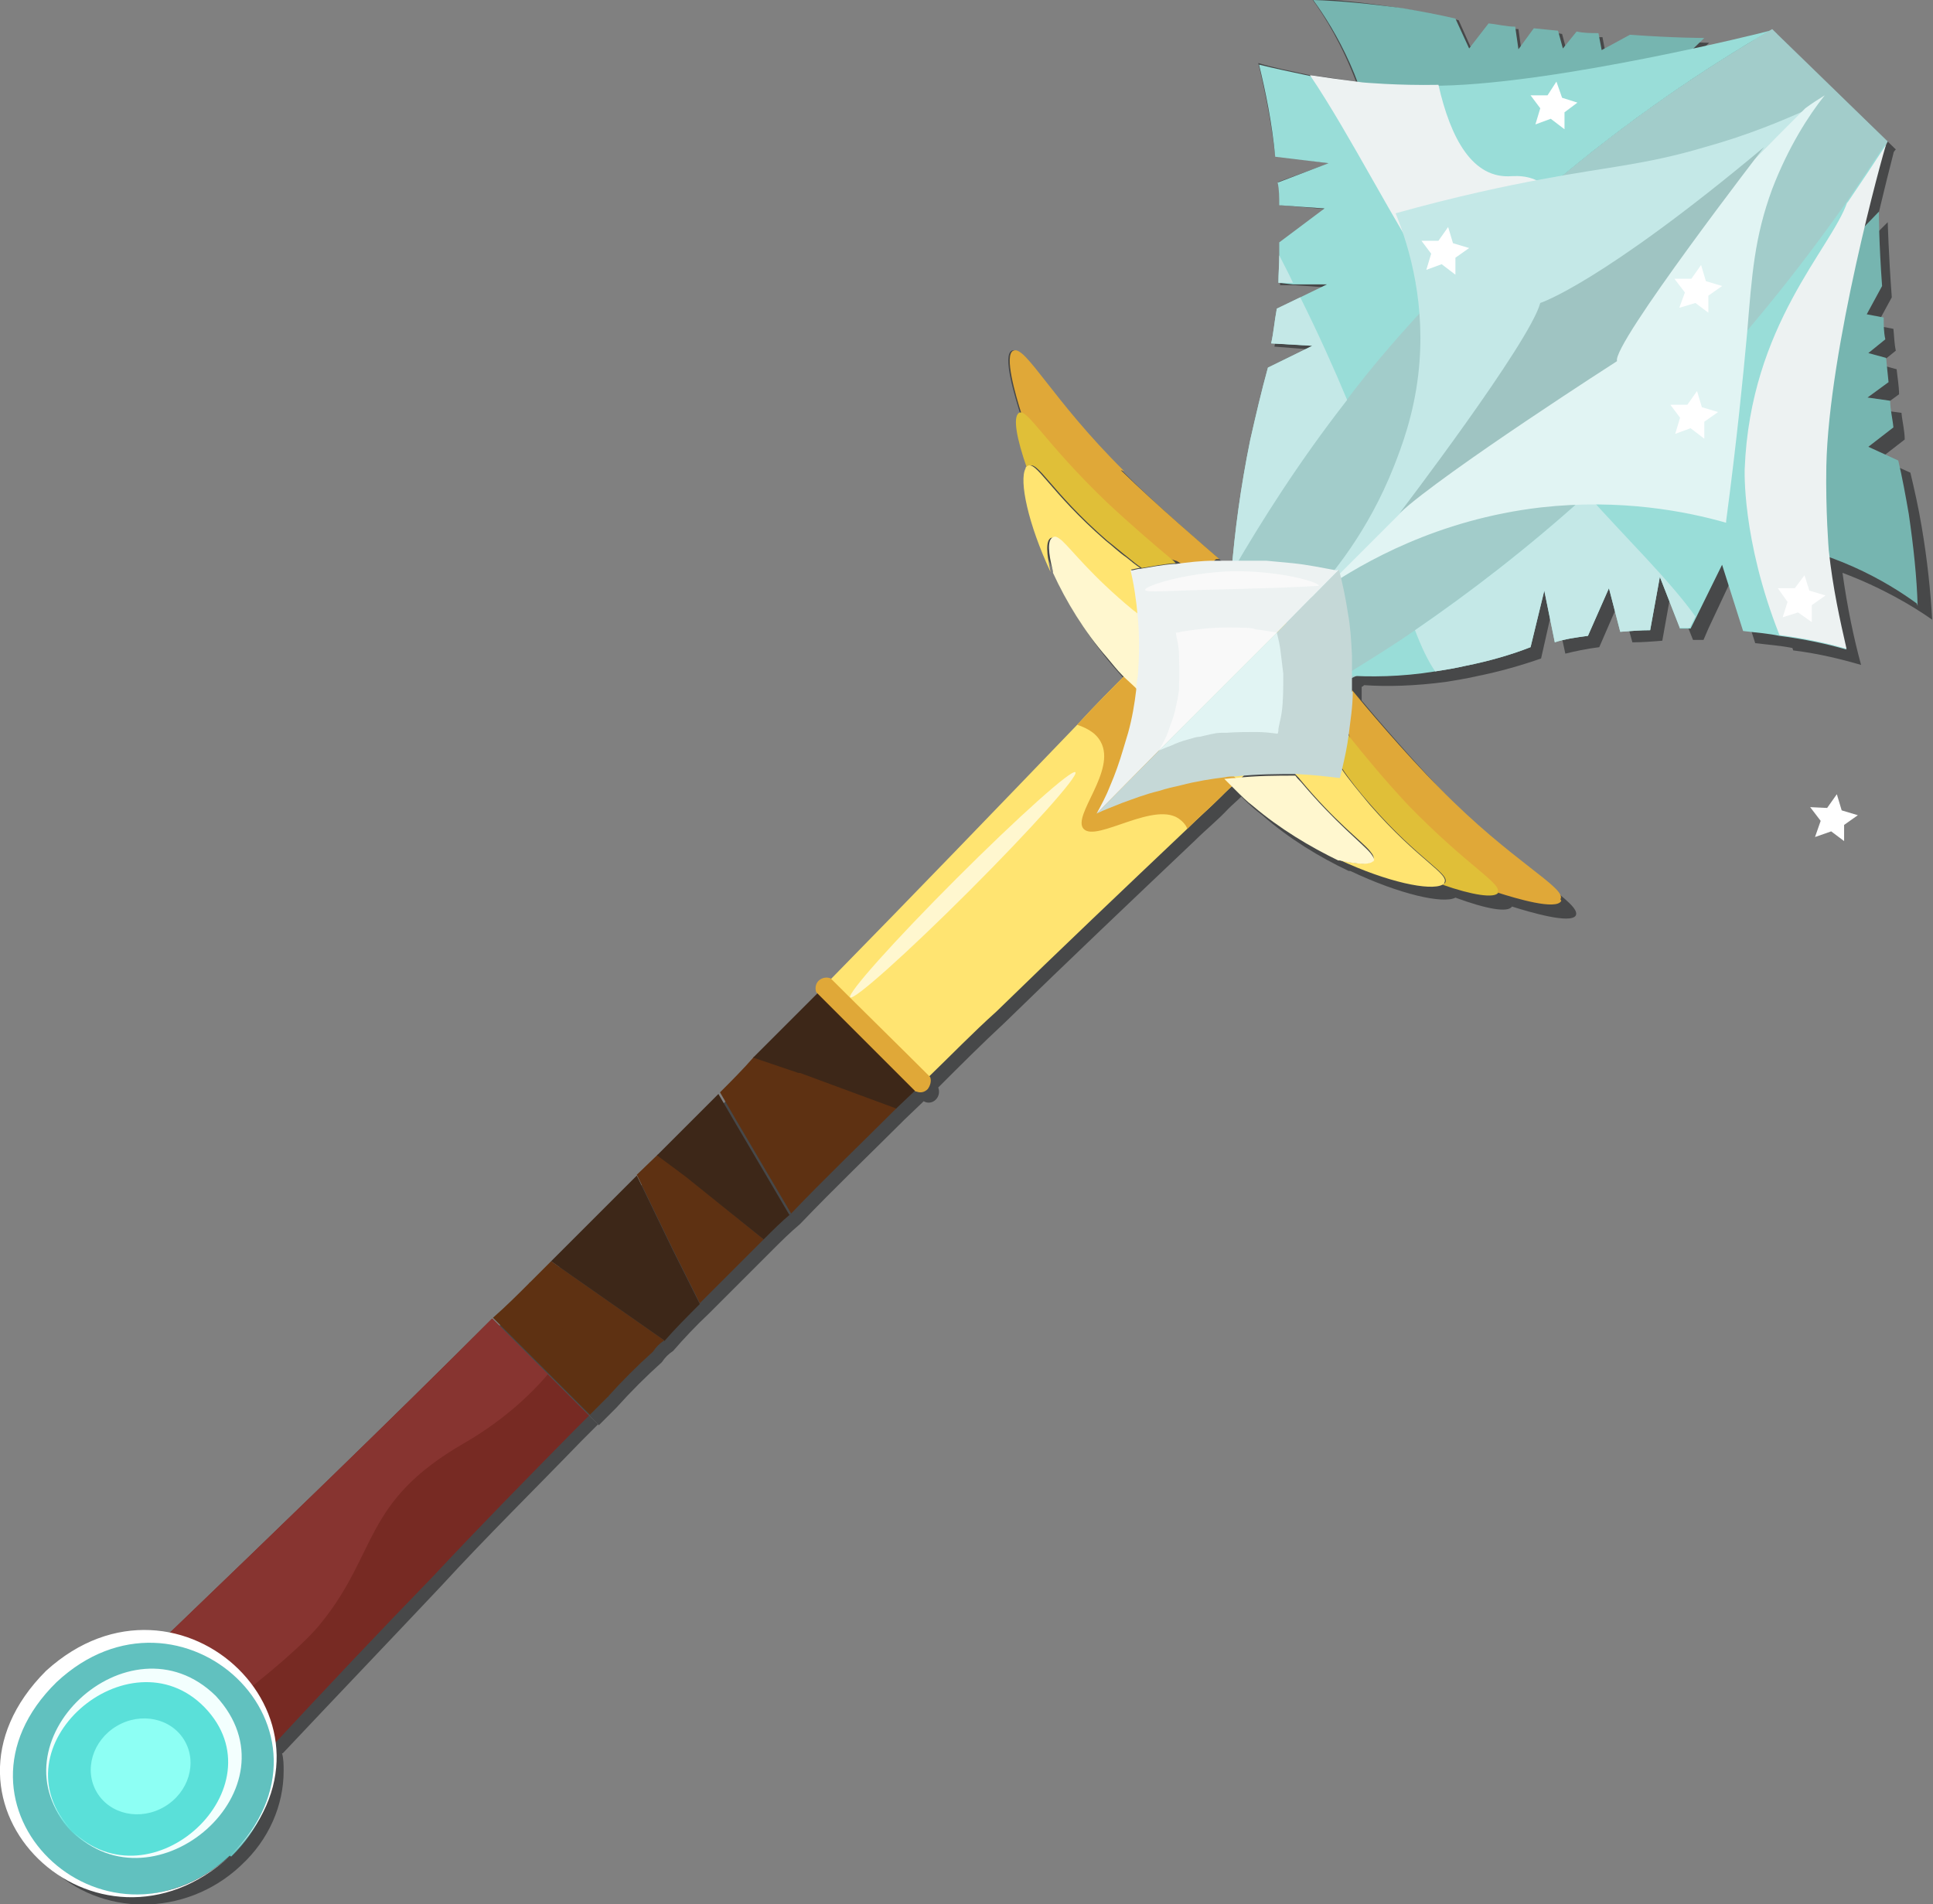 <?xml version="1.0" encoding="UTF-8"?>
<svg id="_Шар_2" data-name="Шар 2" xmlns="http://www.w3.org/2000/svg" viewBox="0 0 23.92 23.57">
  <rect x="0" y="0" width="23.92" height="23.57" fill="#808080" stroke="none"/>
  <g id="Streitkolben">
    <g>
      <g>
        <path d="M22.19,8.05c.32,.04,.6,.11,.84,.18-.09-.33-.17-.71-.23-1.14,.48,.18,.87,.41,1.11,.58-.02-.35-.06-.74-.13-1.15-.04-.24-.09-.46-.14-.67l-.38-.17,.31-.24c0-.11-.03-.22-.04-.33l-.29-.04,.26-.19c0-.1-.02-.21-.03-.31l-.22-.06,.21-.17c-.02-.09-.02-.18-.03-.27l-.21-.04,.19-.35c-.04-.54-.05-.93-.05-.93l-.18,.18c.13-.57,.24-.99,.25-1.03,0,0,0,0,0,0,0-.02,.02-.04,.03-.05-.49-.48-.98-.95-1.47-1.43-.24,.14-.5,.3-.77,.47,.26-.17,.52-.33,.76-.46-.04,.01-.42,.1-.95,.21l.12-.11s-.39-.01-.93-.05l-.35,.19-.04-.21c-.09,0-.18,0-.27-.03l-.17,.21-.06-.22c-.1-.02-.21-.02-.31-.03l-.19,.26-.04-.29c-.11,0-.22-.03-.33-.04l-.24,.31-.17-.38c-.21-.05-.43-.1-.67-.14-.41-.07-.8-.11-1.15-.13,.17,.23,.38,.58,.55,1.03-.2-.03-.4-.06-.57-.08-.23-.05-.44-.09-.64-.15,.08,.33,.16,.71,.21,1.15l.67,.09-.63,.23c.02,.09,.02,.19,.03,.29l.57,.05-.57,.42c0,.06,0,.12,0,.18,0,.12,0,.23-.01,.34h.18s.43,.03,.43,.03l-.33,.16-.29,.14c-.02,.15-.03,.3-.06,.43l.51,.04-.55,.27c-.08,.28-.15,.59-.21,.91-.11,.54-.16,1.03-.2,1.49-.05,0-.1,0-.15,0h0s0,0,0,0c-.02,0-.03,0-.05,0,0,0,.02,0,.03,0s.02,0,.03,0c-.16-.14-.79-.67-1.25-1.13-.92-.91-1.26-1.6-1.41-1.53-.12,.06,.04,.57,.11,.8-.08,.05-.03,.32,.11,.7-.08,.15,.04,.69,.33,1.3,0,0,0,0,0,.02,.17,.36,.41,.74,.69,1.07,.06,.07,.13,.15,.2,.23,0,0,.01,.01,.02,.02-.19,.19-.38,.38-.57,.59-.99,1.03-2.01,2.1-3.04,3.15,0,0,0,0,0,0-.05-.02-.1-.01-.14,.01-.04,.04-.06,.1-.03,.16h0s-.8,.8-.8,.8c-.13,.15-.27,.3-.42,.44l-.76,.76-.25,.25-.02,.02-1.04,1.04-.27,.27c-.15,.15-.3,.3-.46,.44l1.23,1.23,.22-.22c.17-.19,.37-.39,.56-.56,.04-.06,.08-.1,.14-.14,.13-.15,.28-.31,.44-.46l.79-.79c.11-.11,.21-.21,.34-.32,.43-.45,.88-.88,1.3-1.3l.23-.22h0c.05,.03,.11,.02,.15-.02,.04-.04,.05-.1,.03-.15h0c.28-.28,.54-.54,.82-.8,.79-.77,1.58-1.52,2.36-2.26h0c.13-.13,.28-.25,.41-.39,.05-.05,.11-.1,.16-.15,0,0,.02,.02,.02,.02,.08,.08,.16,.15,.24,.21,.33,.29,.71,.52,1.07,.69,0,0,.01,0,.02,0,.61,.29,1.15,.41,1.3,.33,.38,.14,.65,.19,.7,.11,.22,.07,.73,.22,.79,.11,.07-.15-.62-.49-1.53-1.41-.45-.46-.98-1.08-1.12-1.25,0-.05,0-.11,0-.17,.01,0,.02-.01,.03-.02,.29,.02,.63,.01,1.01-.04,.12-.02,.25-.04,.38-.07,.3-.06,.57-.14,.8-.22l.16-.71,.14,.65c.12-.03,.26-.06,.42-.08l.26-.6,.15,.54c.12,0,.25-.01,.37-.02l.12-.67,.26,.66s.09,0,.13,0l.06-.14,.31-.66,.27,.84c.16,.02,.31,.03,.46,.06Zm-7.58-1.02s-.02-.02-.03-.03t0,0s.02,.01,.04,.03h-.02Zm2.21,2.21s-.02-.02-.03-.03h0s.02,.02,.03,.03Z" fill="#474849"/>
        <path d="M3.5,21.7c.65-.69,1.3-1.37,1.96-2.07,.57-.62,1.16-1.2,1.74-1.8l.2-.2-.52-.52-.71-.71c-1.33,1.33-2.67,2.62-3.99,3.89,0,0,0,0,0,0-.03,.02-.05,.05-.08,.07-.49-.06-1.01,.09-1.4,.46-.13,.12-.24,.26-.32,.41-.13,.24-.21,.51-.21,.77,0,.27,.05,.53,.19,.76,.06,.12,.14,.24,.25,.34,.63,.63,1.68,.63,2.36,0t.01-.01c.35-.32,.53-.75,.53-1.17,0-.07,0-.15-.02-.22Z" fill="#474849"/>
      </g>
      <g>
        <path d="M1.83,23.22l-1.42-1.42c.56-.53,1.12-1.06,1.69-1.59,1.32-1.27,2.66-2.56,3.99-3.89l1.2,1.2-.2,.2c-.59,.6-1.17,1.19-1.74,1.8-.67,.69-1.32,1.38-1.97,2.08-.12,.12-.23,.26-.35,.38-.4,.4-.8,.83-1.19,1.24Z" fill="#772a23"/>
        <path d="M1.03,22.42l-.62-.62c.56-.53,1.12-1.06,1.69-1.59,1.32-1.27,2.66-2.56,3.99-3.89l.69,.69c-.24,.28-.58,.59-1.05,.86-1.24,.72-1.05,1.34-1.75,2.21-.4,.51-1.83,1.55-2.96,2.34Z" fill="#873430"/>
        <path d="M8.22,16.59c-.06,.04-.1,.08-.14,.14-.19,.17-.39,.37-.56,.56l-.08-.12-.89-1.29,.27-.27,1.1,.77,.3,.21Z" fill="#5e3112"/>
        <path d="M16.66,8.39c-.46,.42-.9,.84-1.33,1.27-.08,.06-.16,.14-.23,.21-.13,.13-.27,.25-.41,.39-.78,.74-1.57,1.49-2.36,2.26-.29,.26-.56,.54-.85,.82l-1.21-1.21c1.04-1.06,2.07-2.13,3.07-3.17,.21-.23,.43-.45,.64-.66,.42-.46,.85-.91,1.26-1.34l1.43,1.43Z" fill="#ffe471"/>
        <path d="M11.09,13.72c-.43,.43-.88,.86-1.3,1.3l-.7-1.19-.18-.31c.14-.14,.29-.29,.42-.44l.56,.19h.02s1.19,.44,1.19,.44Z" fill="#5e3112"/>
        <polygon points="9.45 15.34 8.66 16.13 8.32 15.45 7.88 14.54 8.14 14.29 8.48 14.55 9.45 15.34" fill="#5e3112"/>
        <path d="M1.83,23.22l-1.43-1.43c.56-.52,1.12-1.06,1.69-1.59,.26,.08,.53,.22,.74,.44l.02,.02c.26,.26,.44,.6,.51,.94-.12,.12-.23,.25-.36,.38-.41,.41-.79,.84-1.18,1.24Z" fill="#7a6c48"/>
        <path d="M15.33,9.66c-.08,.06-.16,.14-.23,.21-.13,.13-.27,.25-.41,.39,0-.02-.03-.07-.08-.11-.3-.26-1.04,.28-1.2,.11-.15-.16,.41-.72,.21-1.08-.07-.13-.21-.18-.29-.21,.21-.23,.43-.45,.64-.66l1.35,1.35Z" fill="#e0a838"/>
        <path d="M23.72,7.47c-.37-.27-1.06-.68-2-.79-1.99-.23-3.42,1.09-3.64,1.3l5.17-5.36s0,.38,.04,.92l-.19,.35,.21,.04c0,.09,0,.18,.02,.27l-.21,.17,.22,.06c.01,.1,.02,.21,.03,.3l-.26,.19,.28,.04c0,.11,.03,.22,.04,.33l-.31,.24,.37,.17c.05,.21,.09,.43,.13,.66,.06,.41,.1,.79,.11,1.14Z" fill="#76b5b0"/>
        <path d="M16.25,0c.27,.37,.68,1.06,.79,2,.23,1.99-1.09,3.42-1.3,3.64L21.09,.47s-.38,0-.92-.04l-.35,.19-.04-.21c-.09,0-.18,0-.27-.02l-.17,.21-.06-.22c-.1-.01-.21-.02-.3-.03l-.19,.26-.04-.28c-.11,0-.22-.03-.33-.04l-.24,.31-.17-.37c-.21-.05-.43-.09-.66-.13C16.97,.05,16.59,.01,16.25,0Z" fill="#76b5b0"/>
        <path d="M16.65,8.43c-.48-.47-.96-.94-1.43-1.41,.62-1.05,1.54-2.38,2.88-3.72,1.38-1.38,2.76-2.32,3.83-2.94l1.43,1.39c-.48,.99-1.3,2.39-2.66,3.78-1.48,1.52-3.01,2.41-4.05,2.9Z" fill="#a2ccca"/>
        <path d="M22.85,8.04c-.24-.07-.52-.13-.83-.17-.14-.03-.29-.04-.45-.06l-.26-.82-.32,.65-.07,.14s-.09,0-.13,0l-.25-.64-.12,.66c-.12,0-.25,.01-.37,.02l-.14-.54-.26,.59c-.15,.02-.29,.04-.41,.08l-.13-.64-.17,.7c-.23,.09-.5,.17-.8,.23-.13,.03-.25,.05-.38,.07-.43,.07-.81,.07-1.12,.05,.27-.17,.57-.35,.87-.56,.67-.46,1.39-1.01,2.13-1.68,.35-.3,.71-.64,1.06-1.01,.87-.9,1.58-1.8,2.15-2.61,.17-.25,.33-.49,.48-.72-.04,.11-.71,2.53-.74,3.98-.01,.55,.03,1.04,.03,1.04,.05,.47,.14,.87,.22,1.22Z" fill="#99ddd8"/>
        <path d="M20.79,7.78l-.25-.64-.12,.66c-.12,0-.25,.01-.37,.02l-.14-.54-.26,.59c-.15,.02-.29,.04-.41,.08l-.13-.64-.17,.7c-.23,.09-.5,.17-.8,.23-.13,.03-.25,.05-.38,.07-.09-.13-.17-.3-.25-.51,.67-.46,1.39-1.01,2.13-1.68,.48,.54,1.01,1.05,1.34,1.51l-.07,.14s-.09,0-.13,0Z" fill="#c4e8e7"/>
        <path d="M22.86,2.51c.17-.25,.33-.49,.48-.72-.04,.11-.71,2.53-.74,3.98-.01,.55,.03,1.04,.03,1.04,.05,.47,.14,.87,.22,1.22-.24-.07-.52-.13-.83-.17-.47-1.19-.43-2.06-.43-2.06,.07-1.78,1.07-2.72,1.27-3.3Z" fill="#edf2f2"/>
        <polygon points="22.39 7.31 22.59 7.37 22.42 7.49 22.42 7.7 22.25 7.58 22.06 7.64 22.12 7.45 22 7.28 22.21 7.28 22.33 7.12 22.39 7.31" fill="#fff"/>
        <path d="M15.24,7.07c.04-.49,.11-1.03,.23-1.62,.07-.31,.14-.61,.22-.9l.55-.27-.51-.03c.03-.13,.04-.27,.07-.43l.29-.14,.33-.16h-.42s-.18-.02-.18-.02c0-.11,.01-.22,.01-.33,0-.06,0-.12,0-.17l.56-.42-.56-.04c0-.09,0-.2-.02-.28l.63-.24-.66-.08c-.04-.43-.12-.81-.2-1.14,.2,.05,.4,.09,.63,.14,.2,.03,.42,.06,.65,.09,0,0,.43,.04,.94,.03,.01,0,.03,0,.04,0,1.45-.03,3.96-.65,4.06-.68-.79,.46-1.74,1.09-2.76,1.96-.33,.28-.66,.59-.99,.92-.12,.12-.25,.25-.35,.37-.43,.45-.82,.9-1.15,1.34-.6,.77-1.06,1.5-1.42,2.12Z" fill="#99ddd8"/>
        <path d="M15.83,3.16c.06,.12,.12,.23,.17,.34h-.18c0-.12,.01-.22,.01-.34Z" fill="#c4e8e7"/>
        <path d="M17.81,3.61c-.56-.85-1.1-1.94-1.6-2.68,.2,.03,.42,.06,.65,.09,0,0,.43,.04,.94,.03,.15,.66,.42,1.17,.91,1.13,.19-.01,.33,.04,.44,.15-.33,.28-.66,.59-.99,.92-.12,.12-.25,.25-.35,.37Z" fill="#edf2f2"/>
        <path d="M15.24,7.07c.04-.49,.11-1.03,.23-1.62,.07-.31,.14-.61,.22-.9l.55-.27-.51-.03c.03-.13,.04-.27,.07-.43l.29-.14c.23,.46,.43,.91,.58,1.27-.6,.77-1.06,1.5-1.42,2.12Z" fill="#c4e8e7"/>
        <path d="M19.34,4.22c-.05,.11-.1,.21-.15,.32,.07-.08,.13-.16,.2-.23l-2.99,2.99c-.07,.04-.12,.07-.18,.1,.26-.28,.71-.82,1.03-1.63,.09-.23,.24-.62,.3-1.13,.1-.85-.1-1.56-.28-2,.75-.21,1.37-.34,1.8-.42,.85-.16,1.29-.18,2.03-.4,.54-.15,.96-.33,1.23-.45-1,.96-2,1.91-3,2.87Z" fill="#c4e8e7"/>
        <path d="M21.36,6.47c-.49-.14-1.3-.3-2.29-.19-1.29,.15-2.21,.69-2.67,1l2.99-2.99,.07,.07,.02-.02-.07-.07,2.93-2.93c.08-.06,.16-.11,.24-.16-.2,.25-.45,.64-.65,1.16-.22,.6-.25,1.05-.31,1.78-.05,.55-.13,1.35-.26,2.33Z" fill="#e1f4f3"/>
        <line x1="19.5" y1="4.18" x2="19.22" y2="4.46" fill="none"/>
        <path d="M21.83,1.82s-1.89,2.45-1.82,2.65c0,0-2.12,1.36-2.69,1.88,0,0,1.61-2.11,1.74-2.6,0,0,.75-.24,2.77-1.93Z" fill="#9fc4c2"/>
        <path d="M8.22,16.59l-.3-.21-1.1-.77,1.04-1.04,.02-.02,.44,.91,.34,.68c-.15,.15-.31,.31-.44,.46Z" fill="#3d2718"/>
        <polygon points="11.48 13.35 11.09 13.72 9.9 13.28 9.88 13.28 9.32 13.09 10.27 12.14 11.48 13.35" fill="#3d2718"/>
        <path d="M9.79,15.02c-.12,.1-.22,.2-.34,.32l-.97-.78-.35-.26,.76-.76,.18,.31,.7,1.19Z" fill="#3d2718"/>
        <path d="M7.52,17.29l-.22,.22-1.2-1.2c.16-.14,.31-.29,.46-.44l.89,1.29,.08,.12Z" fill="#5e3112"/>
        <g>
          <path d="M19.32,11.15c-.06,.12-.56-.03-.78-.1-.02,0-.03-.01-.05-.02-.23-.08-.69-.28-1.1-.7-.29-.3-.54-.69-.69-1.21h0s0-.02-.02-.05c-.04-.07-.15-.22-.16-.25,.01-.12,.2-.17,.21-.26,0,0,0-.02,0-.02t0,0c.13,.16,.65,.78,1.09,1.22,.88,.9,1.57,1.23,1.49,1.37Z" fill="#e0a838"/>
          <path d="M13.87,5.82c.45,.44,1.07,.97,1.22,1.1,0,0-.02,0-.02,0s-.02,0-.02,0h0c-.05,.03-.1,.14-.17,.18-.02,.01-.03,.02-.05,.02,0,0-.02,0-.02-.01-.05-.03-.16-.11-.22-.15-.02-.01-.03-.02-.04-.02t0,0c-.51-.15-.9-.39-1.2-.68-.42-.41-.62-.87-.7-1.1,0-.01,0-.02-.01-.04-.07-.22-.22-.73-.1-.78,.15-.07,.48,.61,1.37,1.49Z" fill="#e0a838"/>
          <path d="M18.54,11.05s0,0,0,0c-.05,.07-.32,.03-.69-.1,.02,0,.02-.01,.03-.02,.08-.11-.31-.27-.92-.97-.14-.16-.26-.31-.36-.46,.03-.12,.06-.26,.08-.41,0,0,.02,.02,.02,.03h0c.2,.25,.44,.54,.73,.85,.75,.77,1.17,.97,1.1,1.08Z" fill="#e0bf38"/>
          <path d="M17.88,10.93s-.02,.02-.03,.02c-.15,.08-.68-.03-1.28-.31,.23,.06,.39,.07,.42,0,.02-.03,0-.06-.04-.11h0c-.11-.13-.43-.36-.86-.88-.02-.03-.05-.05-.07-.08,.2,0,.38,.02,.54,.05,.01-.04,.02-.08,.03-.12,.1,.15,.22,.29,.36,.46,.61,.7,1,.86,.92,.97Z" fill="#ffe471"/>
          <path d="M17,10.65c-.04,.06-.19,.05-.42,0,0,0,0,0-.02,0-.35-.17-.72-.39-1.05-.67-.08-.06-.15-.13-.23-.21-.04-.04-.09-.09-.13-.13,.04,0,.08-.01,.13-.01,.27-.03,.52-.03,.75-.03,.02,.03,.04,.05,.07,.08,.43,.51,.75,.75,.86,.88h0c.04,.05,.05,.08,.04,.11Z" fill="#fff7cf"/>
          <path d="M14.55,6.97c-.15,.01-.29,.04-.42,.06-.06-.04-.11-.08-.17-.13-.09-.07-.17-.14-.26-.21-.7-.61-.86-1-.97-.92,0,0-.02,.02-.02,.03-.13-.37-.18-.64-.1-.69,0,0,0,0,0,0,.1-.06,.31,.36,1.08,1.1,.31,.29,.59,.53,.83,.73,.01,.01,.02,.02,.03,.03Z" fill="#e0bf38"/>
          <path d="M14,7.05c.03,.16,.07,.35,.09,.58-.03-.02-.06-.05-.1-.07-.51-.43-.75-.75-.88-.86h0s-.08-.06-.11-.04c-.06,.04-.05,.19,0,.42-.28-.6-.39-1.13-.31-1.28,0-.02,.01-.02,.02-.03,.11-.08,.27,.31,.97,.92,.09,.07,.17,.15,.26,.21,.06,.05,.11,.09,.17,.13-.04,0-.09,.02-.12,.02Z" fill="#ffe471"/>
          <path d="M14.09,8.36c0,.06-.01,.12-.02,.17-.06-.06-.12-.11-.18-.17-.07-.07-.13-.15-.19-.22-.28-.32-.51-.7-.67-1.05,0,0,0-.01,0-.02-.06-.23-.07-.39,0-.42,.03-.02,.06,0,.11,.04h0c.13,.12,.36,.43,.88,.86,.03,.02,.06,.05,.1,.07,.02,.22,.02,.46,0,.73Z" fill="#fff7cf"/>
          <path d="M16.57,7.05l-.77,.78h0l-1.46,1.46h0l-.77,.78c.06-.11,.12-.22,.17-.35h0c.06-.14,.11-.28,.16-.45,.02-.07,.04-.13,.06-.2,.05-.18,.08-.36,.1-.53,0-.06,.01-.12,.02-.17,.02-.27,.02-.51,0-.73-.02-.22-.05-.42-.09-.58,.04,0,.08-.02,.12-.02,.13-.02,.27-.05,.42-.06h.02c.15-.02,.31-.04,.48-.04h0s.03,0,.05,0h0c.19,0,.39,0,.59,0,.11,.01,.22,.02,.32,.03,.2,.02,.38,.06,.55,.09Z" fill="#edf2f2"/>
          <path d="M16.74,8.56c0,.19-.03,.36-.05,.53h0c-.02,.16-.05,.29-.08,.42-.01,.04-.02,.08-.03,.12-.16-.02-.34-.04-.54-.05-.23,0-.48,0-.75,.03-.05,0-.09,0-.13,.01-.17,.02-.36,.05-.55,.1-.09,.02-.18,.04-.27,.07-.17,.04-.32,.1-.46,.15h0c-.12,.05-.21,.08-.31,.13l.77-.78h0l1.46-1.46h0l.77-.78c.04,.16,.08,.34,.11,.54h0c.03,.16,.04,.33,.05,.52,0,.16,0,.31,0,.45Z" fill="#c5d8d7"/>
          <path d="M15.8,7.83l-1.46,1.46c.03-.05,.06-.11,.09-.17h0c.03-.07,.05-.14,.08-.22,.01-.03,.02-.06,.03-.1,.02-.09,.04-.18,.05-.26,0-.03,0-.06,0-.08,.01-.13,0-.25,0-.35,0-.11-.03-.21-.04-.28,.02,0,.04,0,.06-.01,.06-.01,.13-.02,.21-.03,.16-.02,.35-.03,.56-.02,.05,0,.11,0,.16,.02,.1,.01,.19,.03,.27,.04Z" fill="#f9f9f9"/>
          <path d="M15.8,9.08c-.08-.01-.16-.02-.26-.02-.11,0-.23,0-.37,.01-.02,0-.04,0-.06,0-.08,0-.17,.03-.27,.05-.04,0-.09,.02-.13,.03-.08,.02-.16,.05-.22,.08h0c-.06,.02-.1,.04-.15,.06l1.46-1.46c.02,.08,.04,.16,.05,.26h0c.01,.08,.02,.16,.03,.25,0,.18,0,.34-.02,.48-.01,.07-.03,.14-.04,.2,0,.02,0,.04-.01,.06Z" fill="#e1f4f3"/>
          <path d="M16.32,7.25s-.21,.02-1.01,.04c-.9,.02-1.13,.05-1.14,.01,0-.05,.5-.21,1.07-.23,.57-.01,1.08,.13,1.08,.18Z" fill="#f9f9f9"/>
        </g>
        <g>
          <g>
            <path d="M2.85,22.97h-.01c-.68,.64-1.72,.65-2.33,.04-.11-.1-.18-.22-.24-.33-.13-.22-.18-.49-.17-.75,0-.26,.08-.52,.22-.77,.08-.15,.19-.29,.32-.41,.66-.62,1.67-.65,2.29-.08l.05,.05c.3,.3,.44,.69,.42,1.09-.01,.42-.2,.84-.54,1.17Z" fill="#61c1bf"/>
            <path d="M2.85,22.97c-1.64,1.51-3.93-.64-2.28-2.29,1.66-1.51,3.93,.69,2.28,2.29h0Zm0,0c1.56-1.56-.62-3.58-2.15-2.15-1.55,1.52,.57,3.57,2.15,2.15h0Z" fill="#fff"/>
          </g>
          <g>
            <ellipse cx="1.74" cy="21.86" rx="1.18" ry="1.09" transform="translate(-10.91 3.95) rotate(-30.68)" fill="#5ae0d9"/>
            <path d="M.89,22.66c.98,.96,2.6-.54,1.64-1.53-.93-.95-2.62,.49-1.64,1.53H.89Zm0,0c-1.04-1.08,.71-2.72,1.78-1.67,1.06,1.14-.76,2.7-1.78,1.67H.89Z" fill="#f3fffe"/>
          </g>
          <ellipse cx="1.74" cy="21.86" rx=".63" ry=".58" transform="translate(-10.91 3.95) rotate(-30.68)" fill="#8dfff4"/>
        </g>
        <polygon points="22.79 10.03 22.99 10.09 22.82 10.21 22.82 10.41 22.66 10.29 22.46 10.36 22.53 10.16 22.4 9.99 22.61 10 22.73 9.83 22.79 10.03" fill="#fff"/>
        <polygon points="21.11 3.48 21.31 3.54 21.14 3.66 21.14 3.87 20.98 3.75 20.78 3.81 20.85 3.62 20.72 3.45 20.93 3.45 21.05 3.28 21.11 3.48" fill="#fff"/>
        <polygon points="17.98 3.01 18.18 3.07 18.01 3.19 18.01 3.4 17.84 3.27 17.65 3.34 17.71 3.14 17.59 2.98 17.8 2.98 17.92 2.81 17.98 3.01" fill="#fff"/>
        <polygon points="19.33 1.21 19.52 1.27 19.36 1.39 19.36 1.6 19.19 1.47 19 1.54 19.06 1.34 18.94 1.18 19.15 1.18 19.26 1.01 19.33 1.21" fill="#fff"/>
        <polygon points="21.06 5.04 21.26 5.1 21.09 5.22 21.09 5.43 20.92 5.3 20.73 5.37 20.79 5.17 20.67 5.01 20.88 5.01 21 4.84 21.06 5.04" fill="#fff"/>
        <path d="M11.33,13.51l-1.23-1.23c-.02-.06,0-.12,.04-.15,.04-.03,.09-.04,.14-.02,.41,.41,.82,.81,1.23,1.22,.02,.05,0,.11-.03,.15-.04,.04-.09,.05-.14,.03Z" fill="#e0a838"/>
        <ellipse cx="11.91" cy="10.95" rx="1.97" ry=".11" transform="translate(-4.25 11.63) rotate(-45)" fill="#fff7cf"/>
      </g>
    </g>
  </g>
</svg>